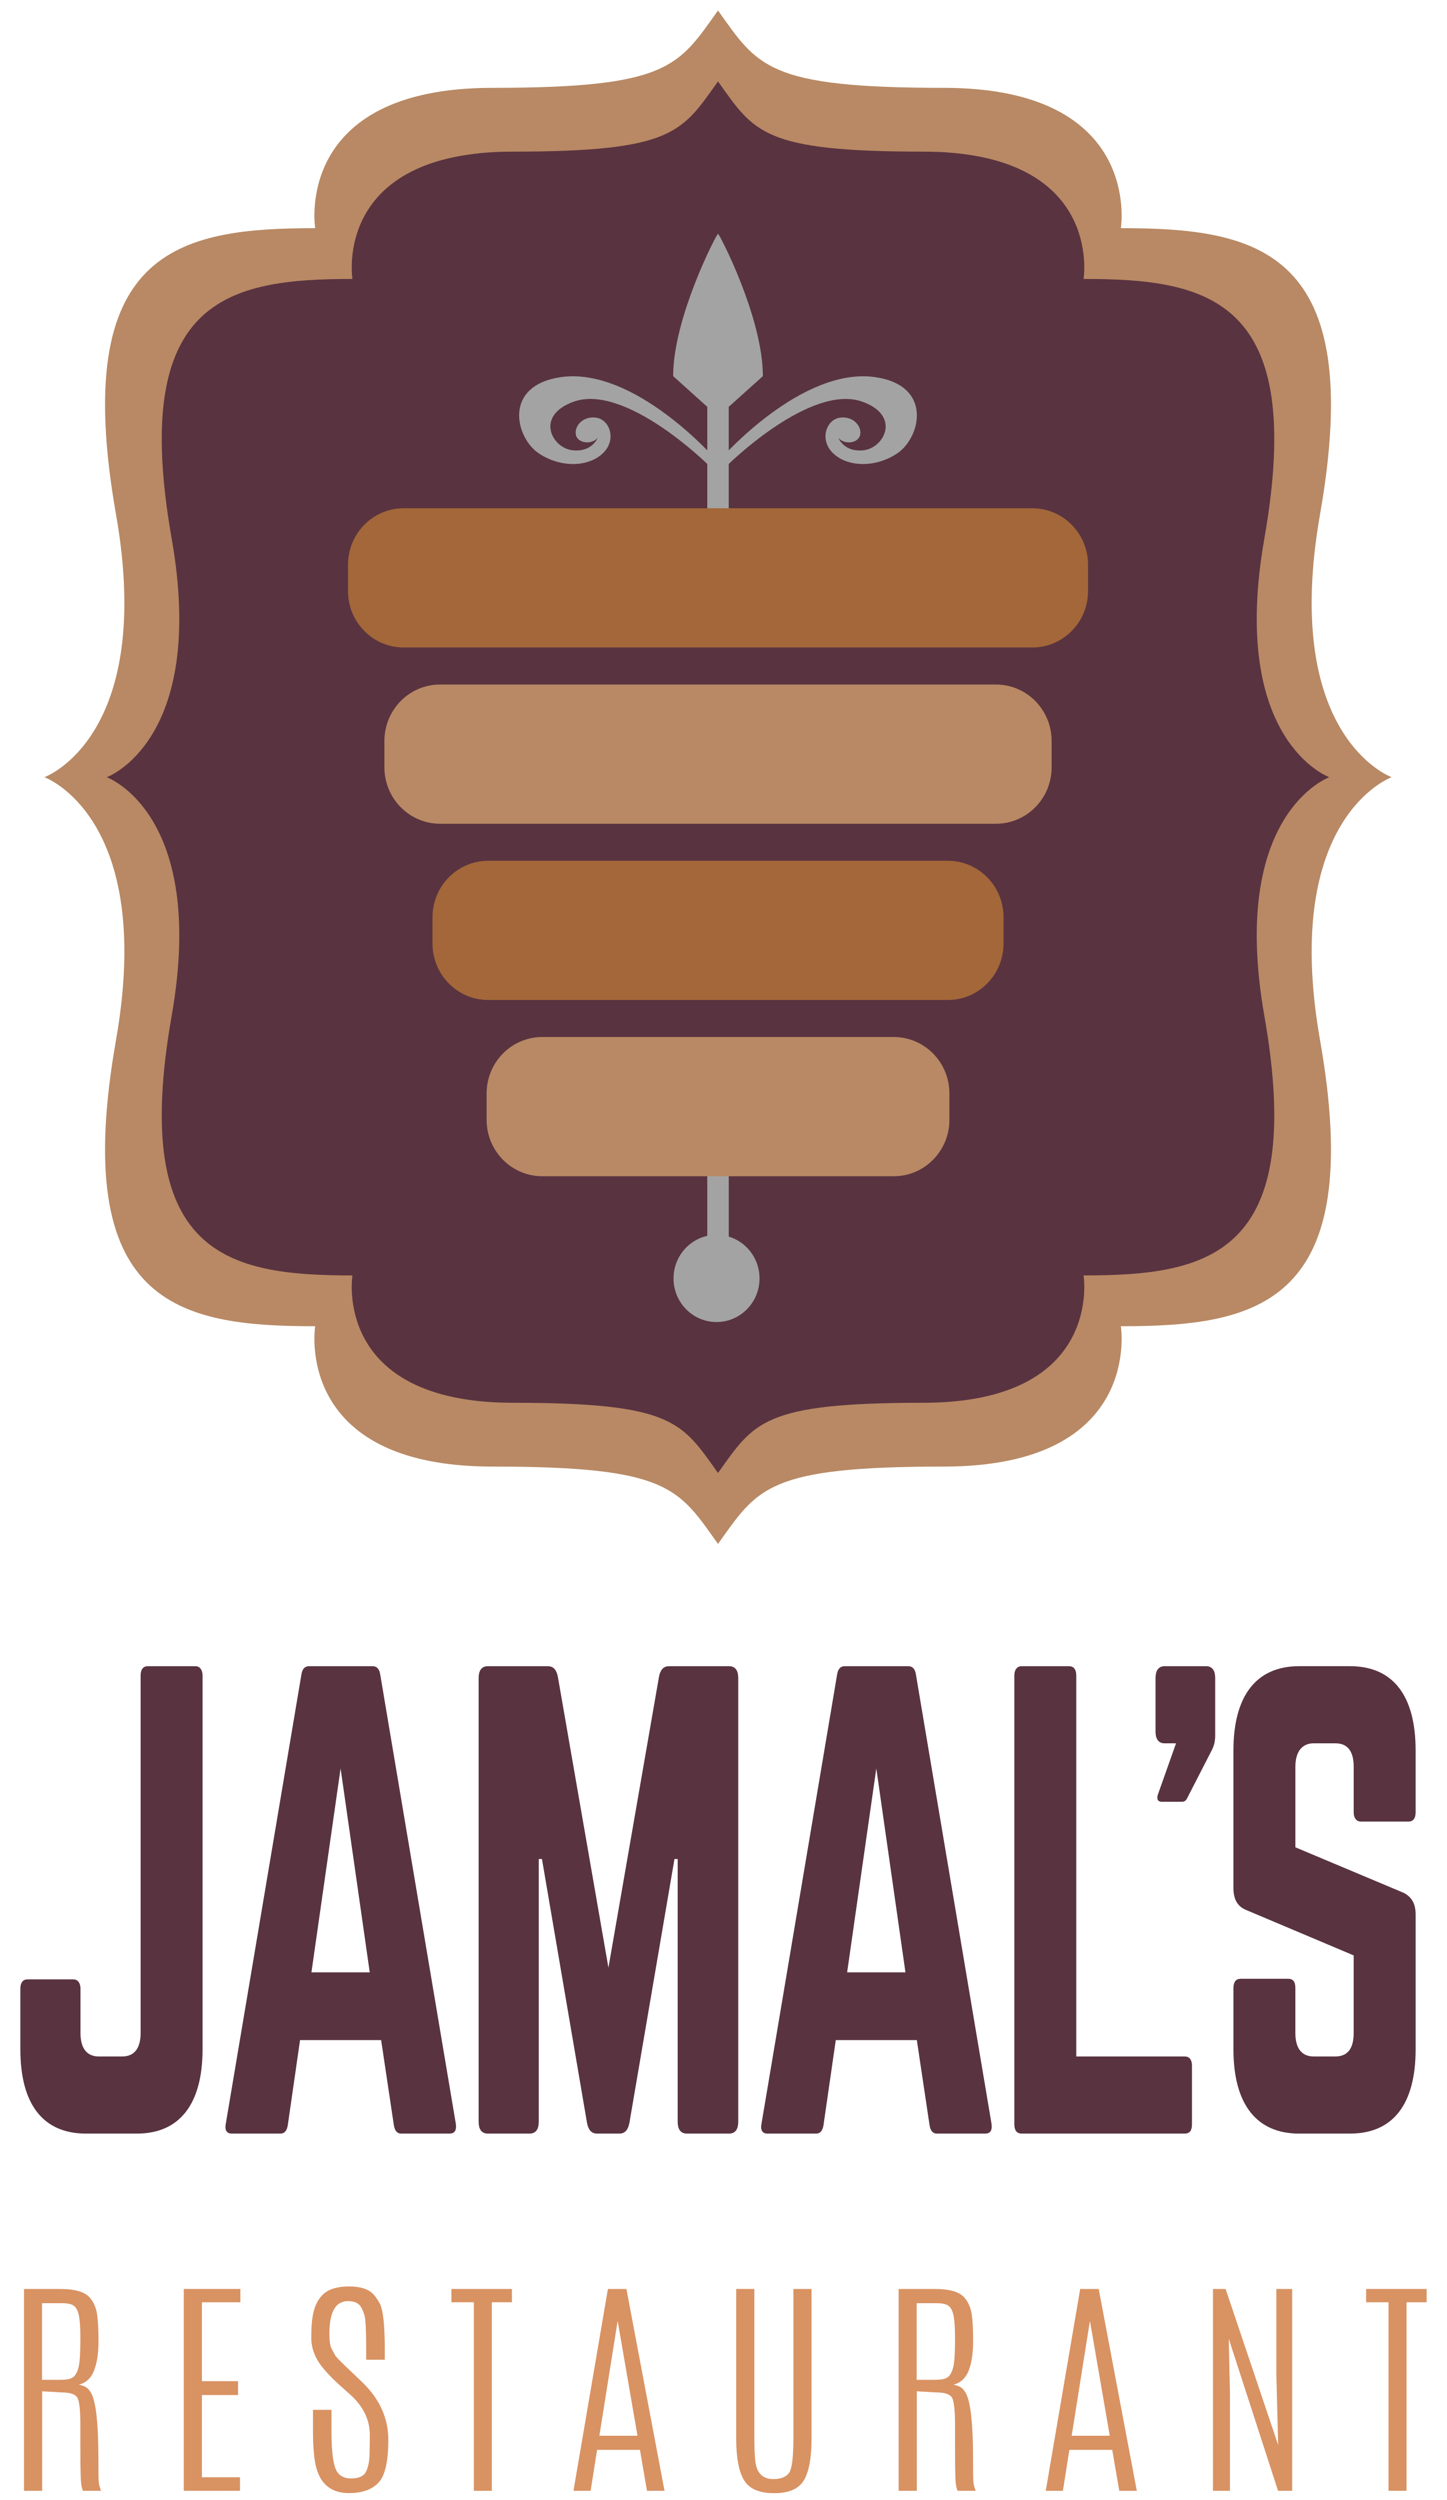 <?xml version="1.0" encoding="utf-8"?>
<!-- Generator: Adobe Illustrator 15.0.0, SVG Export Plug-In . SVG Version: 6.00 Build 0)  -->
<!DOCTYPE svg PUBLIC "-//W3C//DTD SVG 1.1//EN" "http://www.w3.org/Graphics/SVG/1.1/DTD/svg11.dtd">
<svg version="1.1" id="Layer_1" xmlns="http://www.w3.org/2000/svg" xmlns:xlink="http://www.w3.org/1999/xlink" x="0px" y="0px"
	 width="154px" height="266px" viewBox="0 0 154 266" enable-background="new 0 0 154 266" xml:space="preserve">
<g>
	<g>
		<path fill="#B88964" d="M52.389,9.346c-21.264,0-18.846,14.929-18.846,14.929c-14.604,0-26.146,2.296-21.201,30.43
			C16.518,78.448,4.726,82.69,4.726,82.69s11.792,4.246,7.616,27.988c-4.945,28.132,6.598,30.429,21.201,30.429
			c0,0-2.418,14.93,18.846,14.93c18.844,0,19.786,2.295,24.027,8.229c4.242-5.934,5.184-8.229,24.029-8.229
			c21.266,0,18.843-14.93,18.843-14.93c14.605,0,26.147-2.297,21.202-30.429c-4.174-23.743,7.618-27.988,7.618-27.988
			s-11.792-4.242-7.618-27.985c4.945-28.133-6.597-30.43-21.202-30.43c0,0,2.423-14.929-18.843-14.929
			c-18.846,0-19.787-2.296-24.029-8.23C72.175,7.05,71.232,9.346,52.389,9.346"/>
		<path fill="#593340" d="M54.611,16.132c-19.298,0-17.102,13.546-17.102,13.546c-13.254,0-23.729,2.085-19.24,27.614
			c3.791,21.547-6.912,25.4-6.912,25.4s10.703,3.851,6.912,25.397c-4.488,25.529,5.986,27.612,19.24,27.612
			c0,0-2.196,13.549,17.102,13.549c17.102,0,17.957,2.085,21.804,7.47c3.851-5.385,4.706-7.47,21.807-7.47
			c19.296,0,17.1-13.549,17.1-13.549c13.257,0,23.73-2.083,19.24-27.612c-3.788-21.546,6.913-25.397,6.913-25.397
			s-10.701-3.853-6.913-25.4c4.49-25.529-5.983-27.614-19.24-27.614c0,0,2.196-13.546-17.1-13.546
			c-17.101,0-17.956-2.085-21.807-7.47C72.568,14.047,71.713,16.132,54.611,16.132"/>
		<path fill="#A3A3A3" d="M93.136,40.125c-7.814-1.118-16.37,8.632-16.37,8.632l0.807,0.594c0,0,8.728-8.577,14.212-6.61
			c4.113,1.478,2.335,4.914,0.123,5.166c-2.083,0.24-2.683-1.317-2.683-1.317c0.655,0.763,2.106,0.576,2.314-0.297
			c0.205-0.871-0.649-2.015-2.088-1.862c-1.439,0.155-2.197,2.122-1.019,3.54c1.402,1.686,4.561,1.938,7.06,0.266
			C97.991,46.561,99.319,41.009,93.136,40.125"/>
		<path fill="#A3A3A3" d="M59.697,40.125c-6.186,0.883-4.855,6.436-2.357,8.111c2.5,1.673,5.658,1.42,7.059-0.266
			c1.18-1.418,0.422-3.385-1.016-3.54c-1.44-0.153-2.295,0.991-2.088,1.862c0.205,0.873,1.657,1.06,2.312,0.297
			c0,0-0.6,1.557-2.684,1.317c-2.211-0.252-3.988-3.688,0.125-5.166c5.484-1.967,14.21,6.61,14.21,6.61l0.808-0.594
			C76.066,48.758,67.51,39.007,59.697,40.125"/>
		<path fill="#A3A3A3" d="M76.412,44.307c0.002-0.008,0.005-0.008,0.007,0l4.772-4.288c0-6.207-4.579-15.037-4.772-15.147v-0.005
			c0,0-0.002,0-0.003,0.002c-0.002-0.002-0.004-0.002-0.004-0.002v0.005c-0.191,0.11-4.771,8.94-4.771,15.147L76.412,44.307z"/>
		<path fill="#A3A3A3" d="M80.834,136.018c0,2.562-2.049,4.641-4.577,4.641c-2.527,0-4.575-2.078-4.575-4.641
			c0-2.559,2.048-4.637,4.575-4.637C78.785,131.381,80.834,133.458,80.834,136.018"/>
		<rect x="75.274" y="39.599" fill="#A3A3A3" width="2.283" height="16.751"/>
		<polygon fill="#A3A3A3" points="77.558,132.662 75.273,133.866 75.273,119.271 77.558,119.271 		"/>
		<path fill="#A36739" d="M115.796,62.887c0,3.314-2.652,6.002-5.921,6.002H42.959c-3.271,0-5.922-2.688-5.922-6.002v-2.807
			c0-3.314,2.65-6.002,5.922-6.002h66.916c3.269,0,5.921,2.688,5.921,6.002V62.887z"/>
		<path fill="#B88964" d="M111.921,81.641c0,3.314-2.651,6.002-5.924,6.002H46.834c-3.271,0-5.922-2.688-5.922-6.002v-2.809
			c0-3.314,2.651-6.002,5.922-6.002h59.163c3.272,0,5.924,2.688,5.924,6.002V81.641z"/>
		<path fill="#A36739" d="M106.802,100.392c0,3.314-2.653,6.002-5.923,6.002H51.955c-3.271,0-5.924-2.688-5.924-6.002v-2.806
			c0-3.315,2.652-6.002,5.924-6.002h48.924c3.27,0,5.923,2.688,5.923,6.002V100.392z"/>
		<path fill="#B88964" d="M101.043,119.145c0,3.314-2.652,6.002-5.921,6.002H57.713c-3.272,0-5.924-2.688-5.924-6.002v-2.809
			c0-3.314,2.651-6.002,5.924-6.002h37.409c3.269,0,5.921,2.688,5.921,6.002V119.145z"/>
	</g>
	<g>
		<g>
			<path fill="#593340" d="M14.966,178.272c0-0.624,0.241-0.997,0.774-0.997h5.042c0.484,0,0.775,0.373,0.775,0.997v39.782
				c0,5.842-2.472,8.951-6.979,8.951h-5.43c-4.557,0-6.98-3.109-6.98-8.951v-6.465c0-0.623,0.242-0.994,0.775-0.994h4.848
				c0.484,0,0.775,0.371,0.775,0.994v4.724c0,1.615,0.68,2.485,1.939,2.485h2.521c1.261,0,1.939-0.87,1.939-2.485V178.272z"/>
			<path fill="#593340" d="M42.695,227.006c-0.436,0-0.679-0.311-0.775-0.871l-1.357-9.077h-8.629l-1.309,9.077
				c-0.097,0.561-0.34,0.871-0.775,0.871h-5.187c-0.533,0-0.776-0.374-0.631-1.059l8.048-47.801
				c0.096-0.621,0.388-0.871,0.824-0.871h6.737c0.437,0,0.728,0.25,0.823,0.871l8.047,47.801c0.098,0.685-0.096,1.059-0.679,1.059
				H42.695z M36.248,188.154l-3.102,21.694h6.204L36.248,188.154z"/>
			<path fill="#593340" d="M77.6,177.275c0.631,0,0.97,0.438,0.97,1.244v47.242c0,0.807-0.339,1.244-0.97,1.244h-4.508
				c-0.631,0-0.969-0.438-0.969-1.244v-27.973h-0.34l-4.799,28.096c-0.146,0.747-0.484,1.121-1.066,1.121h-2.375
				c-0.582,0-0.922-0.374-1.066-1.121l-4.799-28.096h-0.34v27.973c0,0.807-0.34,1.244-0.97,1.244h-4.46
				c-0.63,0-0.969-0.438-0.969-1.244V178.52c0-0.807,0.339-1.244,0.969-1.244h6.398c0.582,0,0.922,0.373,1.066,1.121l5.381,30.955
				l5.381-30.955c0.146-0.748,0.486-1.121,1.066-1.121H77.6z"/>
			<path fill="#593340" d="M99.708,227.006c-0.437,0-0.678-0.311-0.775-0.871l-1.357-9.077h-8.627l-1.31,9.077
				c-0.098,0.561-0.339,0.871-0.775,0.871h-5.188c-0.533,0-0.775-0.374-0.631-1.059l8.048-47.801
				c0.098-0.621,0.387-0.871,0.823-0.871h6.738c0.438,0,0.727,0.25,0.823,0.871l8.046,47.801c0.098,0.685-0.094,1.059-0.678,1.059
				H99.708z M93.263,188.154l-3.104,21.694h6.205L93.263,188.154z"/>
			<path fill="#593340" d="M114.546,218.799h11.535c0.534,0,0.777,0.374,0.777,0.994v6.219c0,0.684-0.243,0.994-0.777,0.994h-17.354
				c-0.483,0-0.775-0.311-0.775-0.994v-47.739c0-0.624,0.292-0.997,0.775-0.997h5.043c0.53,0,0.775,0.373,0.775,0.997V218.799z"/>
			<path fill="#593340" d="M122.981,178.52c0-0.807,0.339-1.244,0.968-1.244h4.413c0.629,0,0.968,0.438,0.968,1.244v6.092
				c0,0.621-0.097,1.058-0.339,1.555l-2.617,5.098c-0.146,0.311-0.293,0.434-0.582,0.434h-2.183c-0.387,0-0.531-0.311-0.387-0.744
				l1.939-5.471h-1.213c-0.629,0-0.968-0.434-0.968-1.244V178.52z"/>
			<path fill="#593340" d="M143.681,177.275c4.557,0,6.979,3.109,6.979,8.953v6.59c0,0.62-0.242,0.993-0.773,0.993h-5.042
				c-0.484,0-0.776-0.373-0.776-0.993v-4.852c0-1.614-0.631-2.484-1.938-2.484h-2.328c-1.212,0-1.938,0.87-1.938,2.484v8.58
				l11.536,4.848c0.825,0.434,1.26,1.118,1.26,2.299v14.361c0,5.842-2.422,8.951-6.979,8.951h-5.431
				c-4.506,0-6.979-3.109-6.979-8.951v-6.528c0-0.685,0.289-0.994,0.772-0.994h5.043c0.534,0,0.776,0.31,0.776,0.994v4.787
				c0,1.678,0.726,2.485,1.938,2.485h2.328c1.26,0,1.938-0.808,1.938-2.485v-8.267l-11.489-4.851
				c-0.873-0.37-1.307-1.118-1.307-2.298v-14.67c0-5.844,2.473-8.953,6.979-8.953H143.681z"/>
		</g>
		<g>
			<path fill="#D99262" d="M2.555,243.536h3.873c1.563,0,2.609,0.312,3.136,0.929c0.397,0.463,0.649,1.031,0.758,1.701
				c0.107,0.671,0.161,1.645,0.161,2.923c0,1.275-0.158,2.319-0.473,3.128c-0.314,0.81-0.856,1.312-1.625,1.506
				c0.302,0.051,0.557,0.137,0.764,0.264c0.207,0.126,0.393,0.34,0.558,0.639c0.509,0.937,0.765,3.238,0.765,6.908
				c0,1.52,0.014,2.396,0.045,2.627c0.029,0.233,0.109,0.516,0.239,0.85H8.838c-0.139-0.245-0.221-0.705-0.246-1.387
				c-0.025-0.678-0.039-1.762-0.039-3.25v-2.367c0-1.497-0.097-2.446-0.291-2.854c-0.195-0.407-0.771-0.61-1.729-0.61l-2.047-0.121
				v10.59H2.555V243.536z M8.553,248.724c0-1.084-0.054-1.876-0.161-2.381c-0.108-0.505-0.29-0.847-0.545-1.026
				c-0.254-0.178-0.658-0.268-1.211-0.268H4.473v8.15h2.021c0.655,0,1.102-0.104,1.34-0.317c0.238-0.211,0.416-0.563,0.537-1.056
				c0.121-0.491,0.182-1.473,0.182-2.945V248.724z"/>
			<path fill="#D99262" d="M19.559,243.536h6.023v1.415h-4.094v8.393h3.848v1.479h-3.848v8.746h4.055v1.441h-5.984V243.536z"/>
			<path fill="#D99262" d="M33.22,246.832c0.13-1.166,0.493-2.049,1.094-2.654c0.601-0.607,1.539-0.91,2.817-0.91
				c1.277,0,2.168,0.303,2.668,0.902c0.276,0.326,0.493,0.652,0.648,0.977c0.328,0.66,0.496,2.23,0.505,4.711v1.207h-1.981v-1.342
				c0-1.886-0.064-3.03-0.194-3.43c-0.13-0.396-0.265-0.697-0.401-0.902c-0.251-0.373-0.7-0.561-1.348-0.561
				c-1.312,0-1.969,1.149-1.969,3.453c0,0.806,0.082,1.354,0.246,1.639c0.164,0.29,0.287,0.516,0.369,0.68
				c0.082,0.162,0.633,0.723,1.651,1.683l1.244,1.185c1.839,1.779,2.759,3.824,2.759,6.131c0,2.303-0.353,3.824-1.057,4.555
				c-0.703,0.732-1.746,1.1-3.127,1.1c-2.125,0-3.348-1.209-3.666-3.625c-0.113-0.812-0.169-1.814-0.169-3v-2.233h1.97v2.196
				c0,1.936,0.136,3.27,0.407,4c0.272,0.734,0.827,1.1,1.665,1.1s1.371-0.238,1.6-0.715c0.229-0.474,0.354-1.05,0.375-1.726
				s0.033-1.399,0.033-2.173c0-1.594-0.67-3.004-2.008-4.232l-1.322-1.184c-1.156-1.064-1.93-1.961-2.318-2.689
				c-0.389-0.727-0.582-1.469-0.582-2.221S33.158,247.361,33.22,246.832z"/>
			<path fill="#D99262" d="M48.045,243.536h6.438v1.415h-2.138v20.059H50.43v-20.059h-2.385V243.536z"/>
			<path fill="#D99262" d="M64.698,243.536h1.97l4.055,21.474h-1.866l-0.751-4.355h-4.56l-0.687,4.355h-1.826L64.698,243.536z
				 M67.846,259.152l-2.098-12.149h-0.025l-1.932,12.149H67.846z"/>
			<path fill="#D99262" d="M84.44,243.536h1.931v15.958c0,2.018-0.271,3.482-0.815,4.397c-0.545,0.915-1.603,1.373-3.175,1.373
				c-1.57,0-2.636-0.46-3.193-1.378c-0.555-0.918-0.834-2.383-0.834-4.393v-15.958h1.929v15.897c0,1.488,0.071,2.48,0.207,2.978
				c0.261,0.901,0.866,1.354,1.815,1.354c0.775,0,1.328-0.211,1.651-0.629c0.324-0.418,0.484-1.648,0.484-3.69V243.536z"/>
			<path fill="#D99262" d="M95.64,243.536h3.875c1.562,0,2.605,0.312,3.135,0.929c0.397,0.463,0.649,1.031,0.758,1.701
				c0.107,0.671,0.16,1.645,0.16,2.923c0,1.275-0.158,2.319-0.471,3.128c-0.315,0.81-0.858,1.312-1.626,1.506
				c0.3,0.051,0.556,0.137,0.764,0.264c0.207,0.126,0.395,0.34,0.557,0.639c0.51,0.937,0.766,3.238,0.766,6.908
				c0,1.52,0.013,2.396,0.045,2.627c0.029,0.233,0.11,0.516,0.239,0.85h-1.917c-0.141-0.245-0.222-0.705-0.247-1.387
				c-0.024-0.678-0.037-1.762-0.037-3.25v-2.367c0-1.497-0.098-2.446-0.293-2.854c-0.193-0.407-0.77-0.61-1.73-0.61l-2.046-0.121
				v10.59H95.64V243.536z M101.64,248.724c0-1.084-0.056-1.876-0.164-2.381c-0.106-0.505-0.289-0.847-0.543-1.026
				c-0.256-0.178-0.659-0.268-1.21-0.268h-2.166v8.15h2.022c0.655,0,1.103-0.104,1.339-0.317c0.239-0.211,0.419-0.563,0.54-1.056
				c0.121-0.491,0.182-1.473,0.182-2.945V248.724z"/>
			<path fill="#D99262" d="M114.962,243.536h1.97l4.056,21.474h-1.867l-0.75-4.355h-4.562l-0.687,4.355h-1.825L114.962,243.536z
				 M118.109,259.152l-2.099-12.149h-0.023l-1.932,12.149H118.109z"/>
			<path fill="#D99262" d="M135.84,243.536h1.684v21.474h-1.505l-5.245-16.179l0.129,5.808v10.371h-1.812v-21.474h1.348
				l5.593,16.604l-0.191-7.393V243.536z"/>
			<path fill="#D99262" d="M145.394,243.536h6.438v1.415h-2.139v20.059h-1.917v-20.059h-2.383V243.536z"/>
		</g>
	</g>
</g>
</svg>
